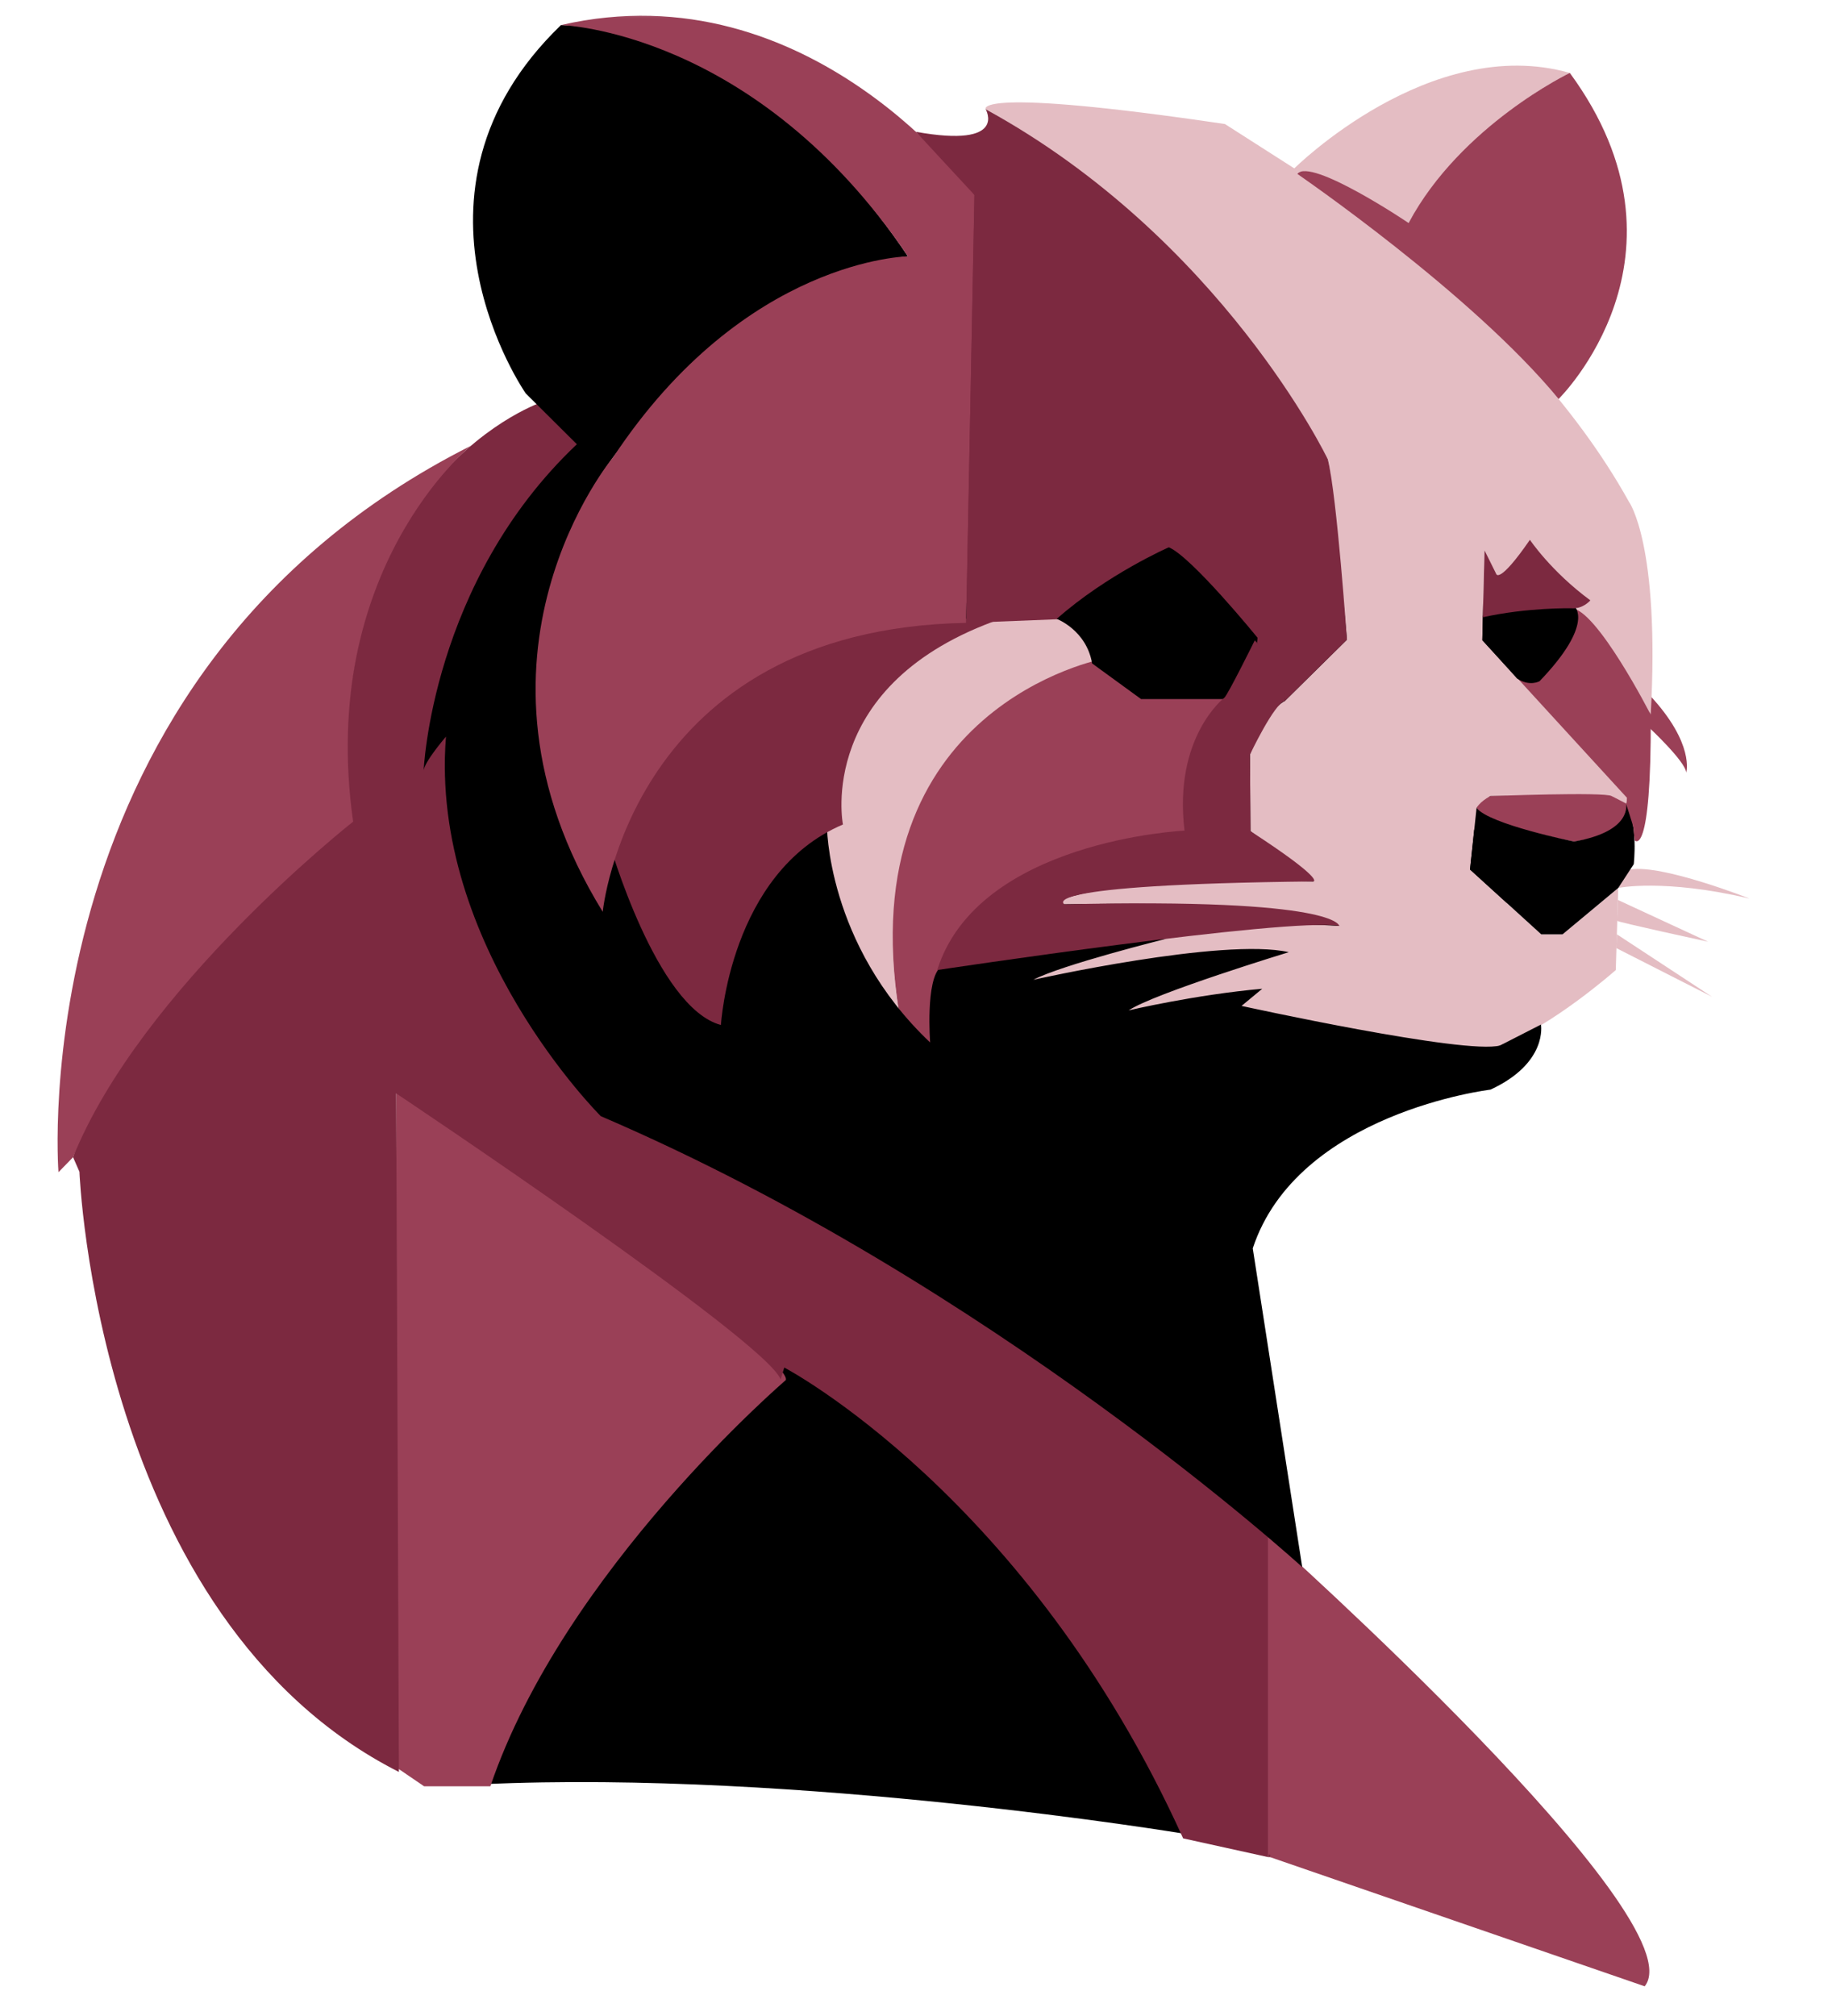 <svg width="50" height="55" fill="none" xmlns="http://www.w3.org/2000/svg"><g clip-path="url(#a)"><mask id="b" style="mask-type:luminance" maskUnits="userSpaceOnUse" x="0" y="0" width="50" height="55"><path d="M0 0h50v55H0V0Z" fill="#fff"/></mask><g mask="url(#b)"><path d="M34.661 41.937S46.351 52.37 44.888 54.19L34.66 50.664v-8.727Z" fill="#9A4057"/><path d="M26.712 4.979h-.867v12.135h.867V4.98Zm-14.55 16.004h-.044v.084h.044v-.084Z" fill="#7C2940"/><path d="M34.765 41.653h-.399v8.95h.399v-8.95Z" fill="#9A4057"/><path d="M34.668 50.596h-.062v.069h.06l.002-.069Z" fill="#7C2940"/><path d="M41.123 16.45H8.379v12.984h32.745l-.001-12.983Z" fill="#000"/><path d="M35.324 25.353h-7.255v3.262h7.255v-3.262Z" fill="#E4BDC3"/><path d="M44.38 22.106h-3.257v1.46h3.257v-1.46Z" fill="#7C2940"/><path d="M32.337 50.03S21.8 48.28 13.162 48.677c0 0 3.512-8.378 8.11-11.24l.028-.451s7.023 3.844 11.037 13.042Z" fill="#000"/><path d="M13.383 48.734h-1.807l-.763-.52V29.732s10.863 7.232 10.634 7.919c0 0-6.054 5.175-8.064 11.083Zm31.621-28.889s1 .93 1.018 1.235c0 0 .239-.786-.993-2.109l-.025.874Z" fill="#9A4057"/><path d="M44.166 24.224s1.249-.26 3.584.291c0 0-2.38-.94-3.255-.794 0 0-.296.379-.33.503Zm-.01.328 2.462 1.14s-2.502-.542-2.48-.57l.017-.57Zm-.028.938-.011.378 2.61 1.327-2.599-1.706Z" fill="#E4BDC3"/><path d="M44.099 26.465s-1.762 1.557-3.157 2.057c0 0-.816.607-7.057-1.079l.565-.468-3.646.59s2.175-1.067 4.37-1.587c0 0-2.166-.349-6.97.753 0 0 3.674-1.78 8.346-1.47 0 0-.29-.714-7.497-.59 0 0-.234.032-.212-.06 0 0 1.011-.706 7.008-.564 0 0 .04-.075-1.721-1.371l-.013-2.092s.412-1.178.953-1.46l1.694-1.672s-.42-4.724-.52-4.921c0 0-3.105-6.088-9.34-9.553 0 0-.376-.617 6.53.406l1.893 1.21s3.71-3.685 7.517-2.605c0 0-2.88 1.395-4.4 4.093 0 0-2.801-1.75-3.038-1.34 0 0 6.018 3.48 9.056 8.95 0 0 .849 1.153.593 5.805 0 0-1.421-2.68-2.17-2.902 0 0 .138.093.472-.224 0 0-1.538-1.228-1.597-1.6 0 0-.691 1.06-.947.912l-.296-.67-.059 2.454 3.926 4.25s.236.453-.394 0h-3.315l-.375.325-.178 1.679 1.944 1.767h.582l1.52-1.265-.067 2.242Z" fill="#E4BDC3"/><path d="M44.377 21.92s.294.845-1.418 1.038c0 0-2.268-.399-2.66-.915" stroke="#E4BDC3" stroke-miterlimit="10"/><path d="M40.299 22.043s.077-.163.375-.324c0 0 3.135-.12 3.315 0l.388.2s.335.778-1.418 1.04c0 0-2.477-.469-2.66-.916Z" fill="#9A4057"/><path d="m27.01 16.824 2.943-.108s.977.614 1.02 1.167c0 0-7.943 1.133-6.389 9.932 0 0-6.148-7.72 2.426-10.991Z" fill="#E4BDC3"/><path d="m24.542 27.613.916 1.016s-1.038-5.313 7.3-5.983c0 0-.524-2.16 1.028-3.772l-2.368.041-1.31-.942s-6.927 1.297-5.566 9.64Z" fill="#9A4057"/><path d="m32.29 50.154 2.316.51v-8.918s-4.755-4.228-10.444-7.433c0 0-5.936-3.391-7.241-3.647 0 0-4.803-5.087-4.162-10.313 0 0-.666.51-.616.743 0 0-.173-4.065 4.064-8.78l-1.355-1.37s-5.985 1.905-5.37 11.358c0 0-6.428 5.668-7.487 9.268l.173.395s.467 12.194 8.719 16.375l-.074-18.512s10.123 6.758 10.493 7.805l.099-.326s6.65 3.484 10.886 12.845Z" fill="#7C2940"/><path d="m1.993 31.572-.397.408S.515 18.378 12.854 12.161c0 0-4.193 3.37-3.216 10.255 0 0-5.782 4.544-7.645 9.156Z" fill="#9A4057"/><path d="M35.541 42.753s-8.425-7.706-19.144-12.302c0 0-4.683-4.654-4.225-10.355 0 0-.61.707-.61.939 0 0 .202-5.15 4.182-8.915l-1.396-1.388s-3.804-5.457.963-10.048c0 0 5.184-.09 9.469 6.31 0 0-4.227.351-7.765 5.126 0 0-4.933 5.533-.564 12.759 0 0-.064-.793.503-1.913 0 0 .895 3.623 2.686 4.946 0 0 .263-4.112 2.928-5.415 0 0-.021 3.258 2.818 5.944 0 0-.131-1.71.284-2.056 0 0 1.813-.835 6.161-.774 0 0-2.862.713-3.627 1.119 0 0 5.178-1.16 6.97-.753 0 0-3.67 1.12-4.37 1.588 0 0 1.807-.427 3.646-.59l-.565.468s6.117 1.343 7.057 1.079l1.115-.57s.196 1.047-1.377 1.775c0 0-5.265.626-6.489 4.33l1.35 8.696Z" fill="#000"/><path d="M19.676 27.964s.24-4.16 3.33-5.47c0 0-.763-3.85 4.322-5.615 0 0-8.108-.565-10.708 6.088 0 0 1.287 4.525 3.056 4.997Z" fill="#7C2940"/><path d="M16.45 24.879s.743-7.715 9.918-7.886l.227-11.674S22.131-.886 15.311.684c0 0 5.3.141 9.469 6.31 0 0-4.446.056-8.038 5.47 0 0-4.58 5.451-.29 12.415h-.001Z" fill="#9A4057"/><path d="m26.369 16.993 2.528-.1s2.03-1.528 2.954-1.91c0 0 3.177 2.742 3.216 4.14l1.694-1.67s-.27-3.887-.52-4.921c0 0-2.888-6.012-9.34-9.553 0 0 .626 1.071-1.902.617l1.596 1.723-.226 11.674Z" fill="#7C2940"/><path d="M33.524 19.072s.76-.975.798-1.673c0 0-1.793-2.204-2.422-2.468 0 0-1.686.739-3.059 1.953 0 0 .81.305.966 1.216l1.336.972h2.38Z" fill="#000"/><path d="M36.55 25.262s0-.77-7.497-.59c0 0-.98-.541 6.796-.625 0 0 .331-.036-1.72-1.371l-.014-2.091s.667-1.407.953-1.46c0 0 .087-.626-.821-1.657 0 0-.72 1.456-.827 1.563 0 0-1.4 1.067-1.091 3.63 0 0-5.634.26-6.75 3.804 0 0 9.569-1.444 10.971-1.203Z" fill="#7C2940"/><path d="M35.405 4.743s4.783 3.276 7.133 6.142c0 0 3.977-3.896.306-8.896 0 0-2.97 1.428-4.4 4.094 0 0-2.667-1.795-3.039-1.34Z" fill="#9A4057"/><path d="m44.166 24.224.423-.647s.129-1.082-.212-1.656c0 0 .201.757-1.418 1.037 0 0-2.308-.465-2.66-.915l-.178 1.68 1.943 1.767h.583l1.519-1.265Z" fill="#000"/><path d="M44.613 22.926s.46.547.44-3.428c0 0-1.487-2.902-2.17-2.903 0 0 .428.665-.918 1.934 0 0-.193.095-.593-.07l3.03 3.304s.003.156-.025.156c0 0 .196.608.202.649.005.04.034.358.034.358Z" fill="#9A4057"/><path d="m41.405 18.512-.948-1.049.015-.665s1.31-.419 2.498-.258c0 0 .563.468-.951 2.044 0 0-.268.156-.615-.073Z" fill="#000"/><path d="m40.47 16.84.046-1.826.32.645s.075.292.919-.932c0 0 .575.861 1.65 1.652 0 0-.204.244-.522.216 0 0-1.192-.026-2.412.245Z" fill="#7C2940"/></g></g><defs><clipPath id="a"><path fill="#fff" d="M0 0h50v55H0z"/></clipPath></defs></svg>